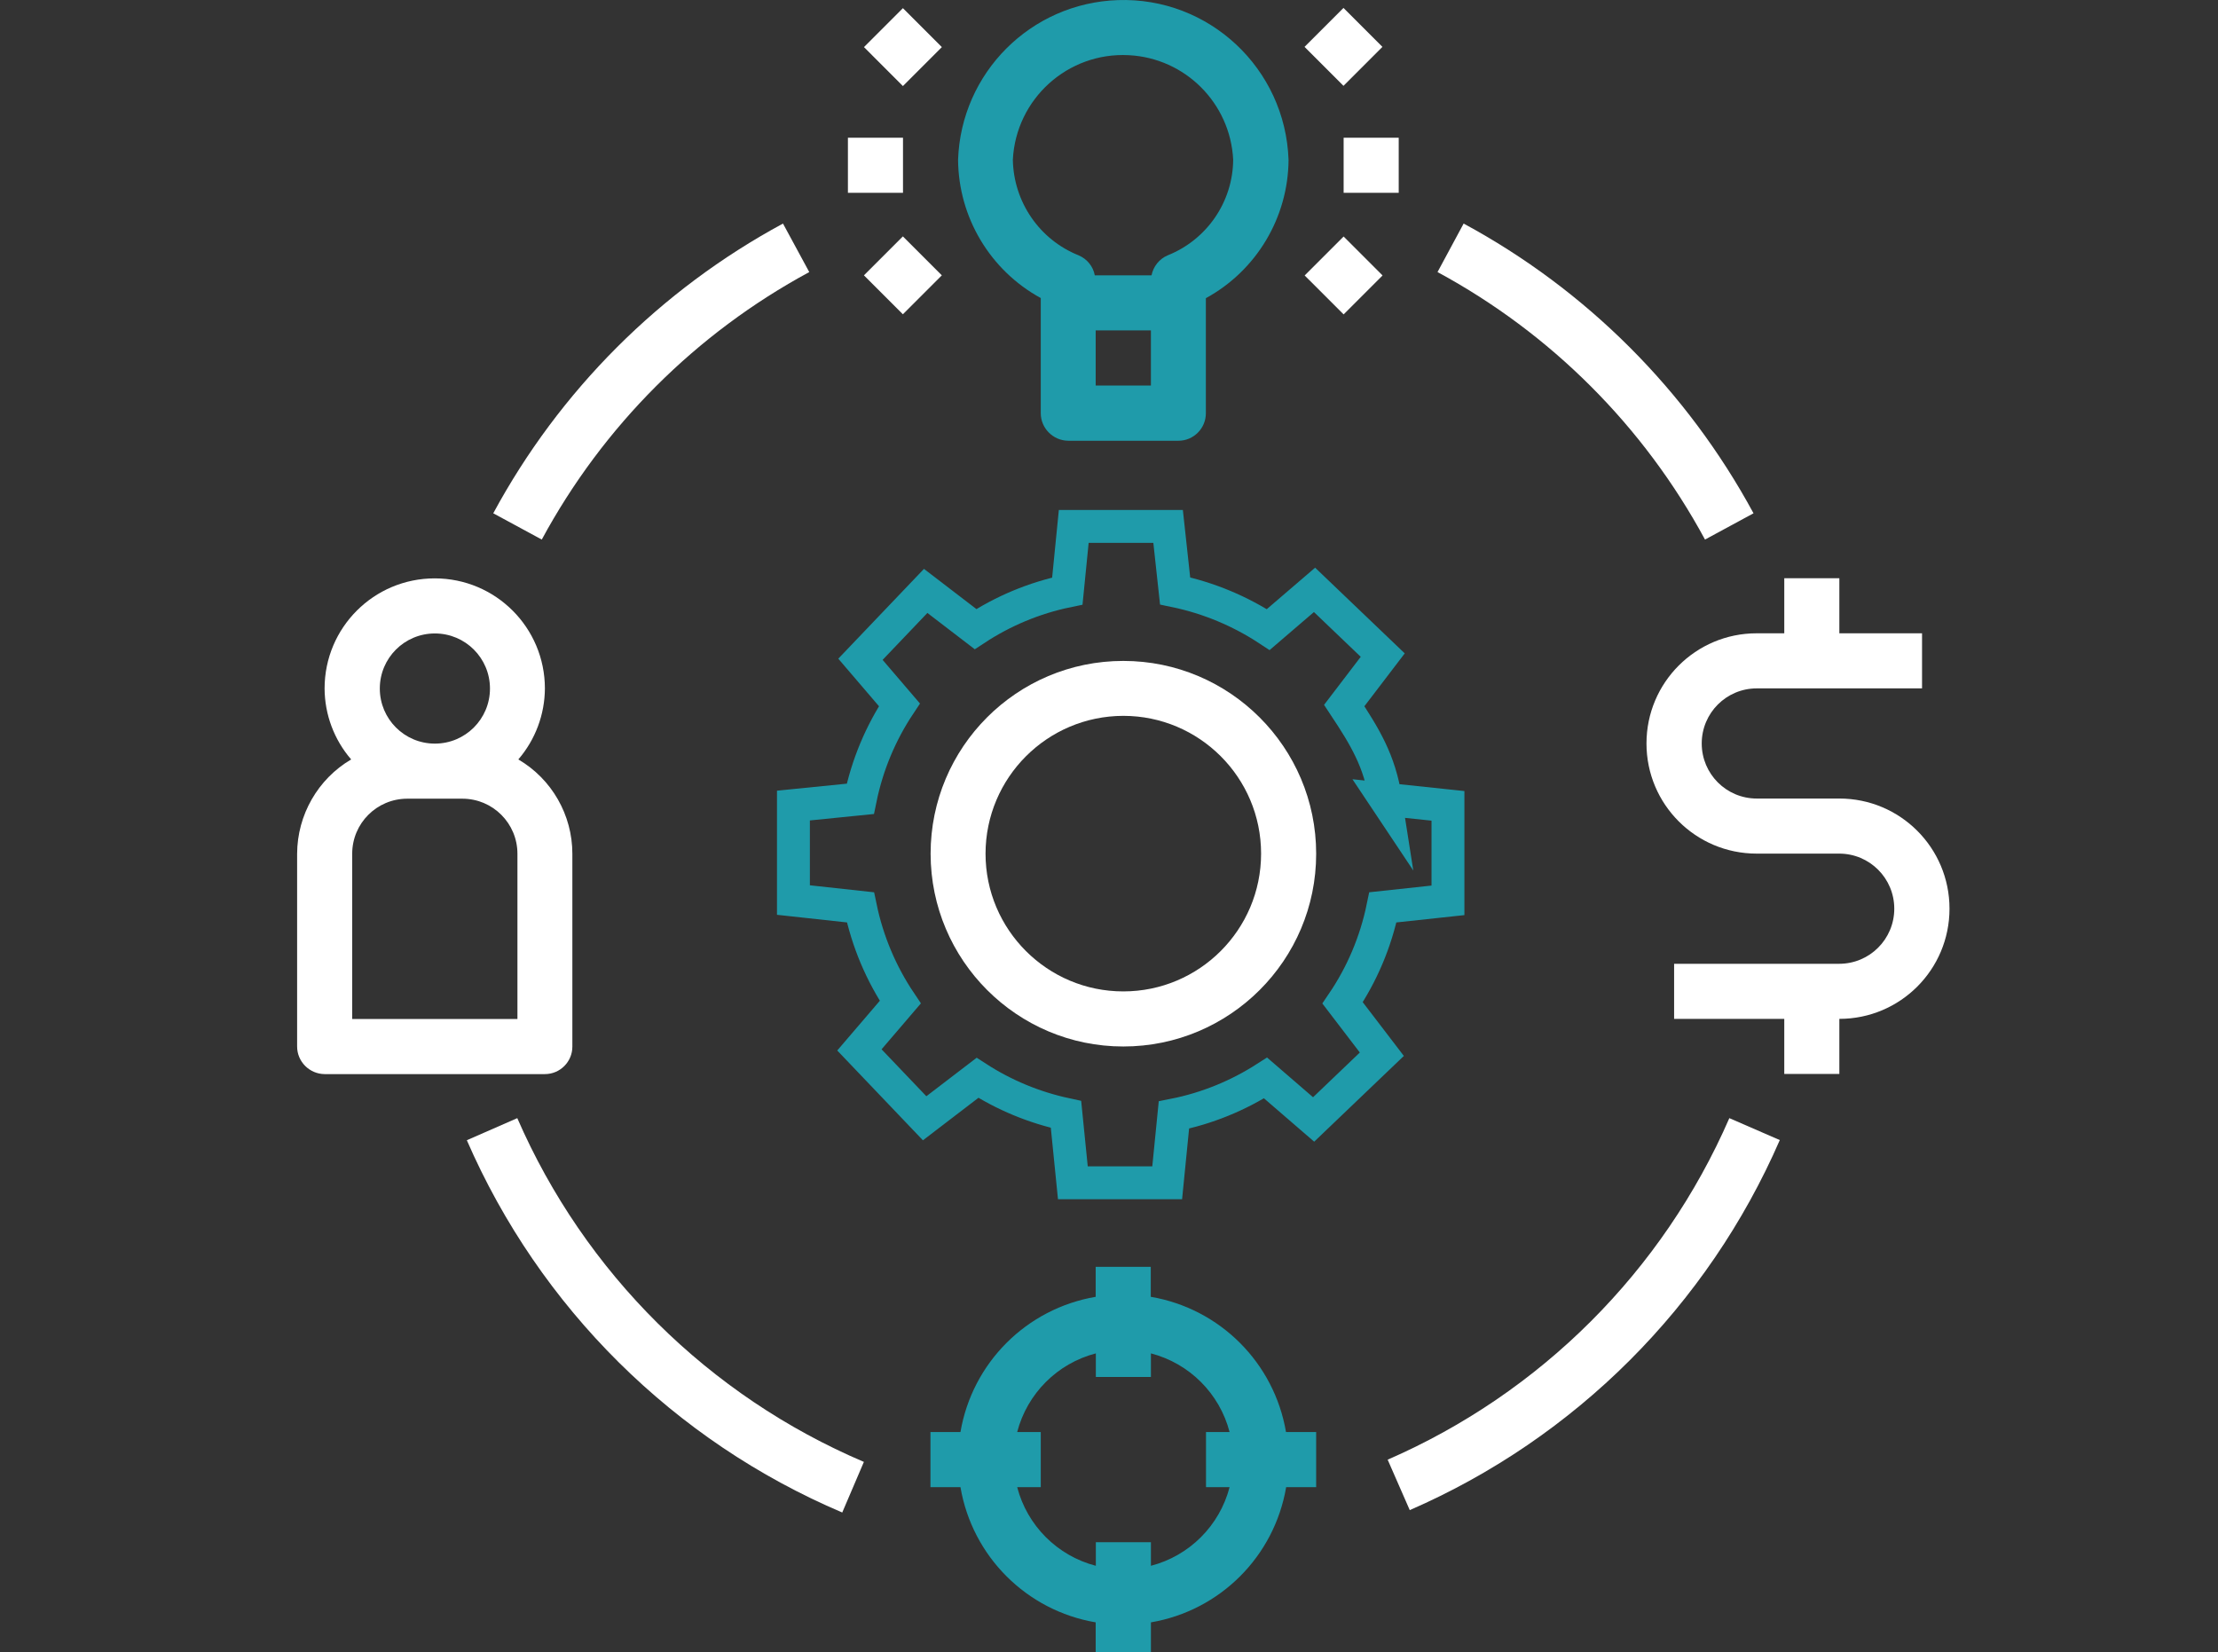 <?xml version="1.0" encoding="UTF-8" standalone="no"?><!DOCTYPE svg PUBLIC "-//W3C//DTD SVG 1.1//EN" "http://www.w3.org/Graphics/SVG/1.1/DTD/svg11.dtd"><svg width="100%" height="100%" viewBox="0 0 149 111" version="1.1" xmlns="http://www.w3.org/2000/svg" xmlns:xlink="http://www.w3.org/1999/xlink" xml:space="preserve" xmlns:serif="http://www.serif.com/" style="fill-rule:evenodd;clip-rule:evenodd;stroke-miterlimit:10;"><rect x="0" y="0" width="149" height="111" fill="#333333" stroke="none"/><g><g><path d="M34.75,75.112l-3.389,1.484c4.893,11.251 13.918,20.205 25.219,25.008l1.454,-3.399c-10.429,-4.442 -18.761,-12.705 -23.284,-23.093Z" style="fill:#fff;fill-rule:nonzero;"/><path d="M116.173,75.112c-4.473,10.278 -12.675,18.47 -22.953,22.943l1.484,3.389c11.13,-4.843 20.015,-13.728 24.858,-24.858l-3.389,-1.474Z" style="fill:#fff;fill-rule:nonzero;"/><path d="M98.324,15.018l-1.755,3.259c7.611,4.111 13.858,10.358 17.969,17.969l3.259,-1.765c-4.462,-8.243 -11.231,-15.011 -19.473,-19.463Z" style="fill:#fff;fill-rule:nonzero;"/><path d="M52.599,15.018c-8.243,4.452 -15.011,11.22 -19.463,19.463l3.259,1.765c4.111,-7.611 10.358,-13.858 17.969,-17.969l-1.765,-3.259Z" style="fill:#fff;fill-rule:nonzero;"/></g><path d="M75.461,44.398c-7.149,0 -12.945,5.796 -12.945,12.955c0.01,7.15 5.806,12.946 12.945,12.946c7.15,0 12.956,-5.796 12.956,-12.946c0,-7.149 -5.806,-12.955 -12.956,-12.955Zm0,22.201c-5.104,0 -9.255,-4.142 -9.255,-9.256c0.01,-5.104 4.141,-9.245 9.255,-9.255c5.104,0 9.256,4.141 9.256,9.255c0,5.114 -4.152,9.256 -9.256,9.256Z" style="fill:#fff;fill-rule:nonzero;"/><path d="M34.82,51.016c1.143,-1.324 1.775,-3.018 1.785,-4.763c0,-4.091 -3.309,-7.4 -7.4,-7.4c-4.091,0 -7.4,3.309 -7.4,7.4c0.01,1.755 0.642,3.439 1.785,4.763c-2.236,1.314 -3.62,3.73 -3.63,6.337l0,12.946c0,1.023 0.832,1.845 1.845,1.855l14.8,0c1.023,0 1.845,-0.832 1.845,-1.845l0,-12.956c0,-2.607 -1.384,-5.023 -3.63,-6.337Zm-5.605,-8.463c2.046,0 3.7,1.654 3.7,3.7c0,2.046 -1.654,3.7 -3.7,3.7c-2.046,0 -3.7,-1.654 -3.7,-3.7c0,-2.046 1.654,-3.7 3.7,-3.7Zm5.545,25.901l-11.1,0l0,-11.101c0,-2.045 1.654,-3.7 3.7,-3.7l3.7,0c2.046,0 3.7,1.655 3.7,3.7l0,11.101Z" style="fill:#fff;fill-rule:nonzero;"/><path d="M86.391,96.2c-0.792,-4.653 -4.432,-8.293 -9.085,-9.085l0,-2.016l-3.7,0l0,2.016c-4.652,0.792 -8.292,4.432 -9.084,9.085l-2.016,0l0,3.7l2.016,0c0.792,4.652 4.432,8.292 9.084,9.084l0,2.016l3.71,0l0,-2.016c4.653,-0.792 8.293,-4.432 9.085,-9.084l2.016,0l0,-3.7l-2.026,0Zm-3.79,3.7c-0.672,2.587 -2.697,4.612 -5.285,5.284l0,-1.584l-3.7,0l0,1.584c-2.587,-0.672 -4.612,-2.697 -5.284,-5.284l1.584,0l0,-3.7l-1.584,0c0.672,-2.588 2.697,-4.613 5.284,-5.285l0,1.584l3.7,0l0,-1.584c2.588,0.672 4.613,2.697 5.285,5.285l-1.584,0l0,3.7l1.584,0Z" style="fill:#1f9baa;fill-rule:nonzero;"/><path d="M75.09,0.007c-5.846,0.2 -10.528,4.883 -10.729,10.729c0.03,3.871 2.156,7.43 5.555,9.285l0,7.731c0,1.023 0.833,1.846 1.845,1.856l7.401,0c1.022,0 1.845,-0.833 1.845,-1.845l0,-7.732c3.399,-1.855 5.525,-5.414 5.555,-9.285c-0.211,-6.147 -5.345,-10.95 -11.472,-10.739Zm2.226,25.89l-3.71,0l0,-3.7l3.71,0l0,3.7Zm1.124,-8.743c-0.562,0.24 -0.963,0.742 -1.083,1.343l-3.811,0c-0.11,-0.601 -0.521,-1.103 -1.083,-1.343c-2.637,-1.053 -4.372,-3.59 -4.422,-6.428c0.211,-4.091 3.69,-7.23 7.781,-7.019c3.801,0.19 6.829,3.229 7.02,7.019c-0.02,2.838 -1.765,5.375 -4.402,6.428Z" style="fill:#1f9baa;fill-rule:nonzero;"/><rect x="56.961" y="9.252" width="3.7" height="3.7" style="fill:#fff;"/><rect x="90.262" y="9.252" width="3.7" height="3.7" style="fill:#fff;"/><path d="M90.252,0.533l-2.616,2.616l2.616,2.617l2.616,-2.617l-2.616,-2.616Z" style="fill:#fff;"/><path d="M60.656,0.548l-2.616,2.616l2.616,2.617l2.616,-2.617l-2.616,-2.616Z" style="fill:#fff;"/><path d="M60.654,15.88l-2.617,2.617l2.617,2.616l2.616,-2.616l-2.616,-2.617Z" style="fill:#fff;"/><path d="M90.261,15.888l-2.617,2.616l2.617,2.616l2.616,-2.616l-2.616,-2.616Z" style="fill:#fff;"/><path d="M123.563,53.643l-5.545,0c-2.046,0 -3.7,-1.654 -3.7,-3.7c0,-2.045 1.654,-3.7 3.7,-3.7l11.1,0l0,-3.7l-5.555,0l0,-3.7l-3.7,0l0,3.7l-1.855,0c-4.091,0 -7.401,3.309 -7.401,7.4c0,4.091 3.31,7.4 7.401,7.4l5.545,0c2.045,0 3.7,1.655 3.7,3.7c0,2.046 -1.655,3.701 -3.7,3.701l-11.09,0l0,3.7l7.4,0l0,3.7l3.7,0l0,-3.7c4.091,0 7.4,-3.309 7.4,-7.401c0,-4.091 -3.309,-7.4 -7.4,-7.4Z" style="fill:#fff;fill-rule:nonzero;"/><path id="Warstwa_2" d="M93.08,53.693c-0.402,-2.587 -1.384,-4.191 -2.778,-6.297l2.587,-3.389l-4.582,-4.382l-3.109,2.667c-1.875,-1.233 -3.991,-2.126 -6.257,-2.597l-0.471,-4.332l-6.338,0l-0.431,4.342c-2.236,0.461 -4.322,1.344 -6.167,2.557l-3.349,-2.567l-4.382,4.593l2.617,3.058c-1.253,1.885 -2.156,4.021 -2.627,6.317l-4.492,0.452l0,6.347l4.502,0.491c0.481,2.317 1.404,4.472 2.677,6.368l-2.747,3.208l4.382,4.593l3.55,-2.717c1.785,1.153 3.8,1.995 5.946,2.456l0.461,4.593l6.337,0l0.452,-4.553c2.226,-0.441 4.311,-1.303 6.157,-2.486l3.228,2.787l4.583,-4.382l-2.637,-3.449c1.293,-1.905 2.226,-4.081 2.707,-6.418l4.372,-0.471l0,-6.347l-4.191,-0.442Z" style="fill:none;fill-rule:nonzero;stroke:#1f9baa;stroke-width:2.21px;"/></g></svg>